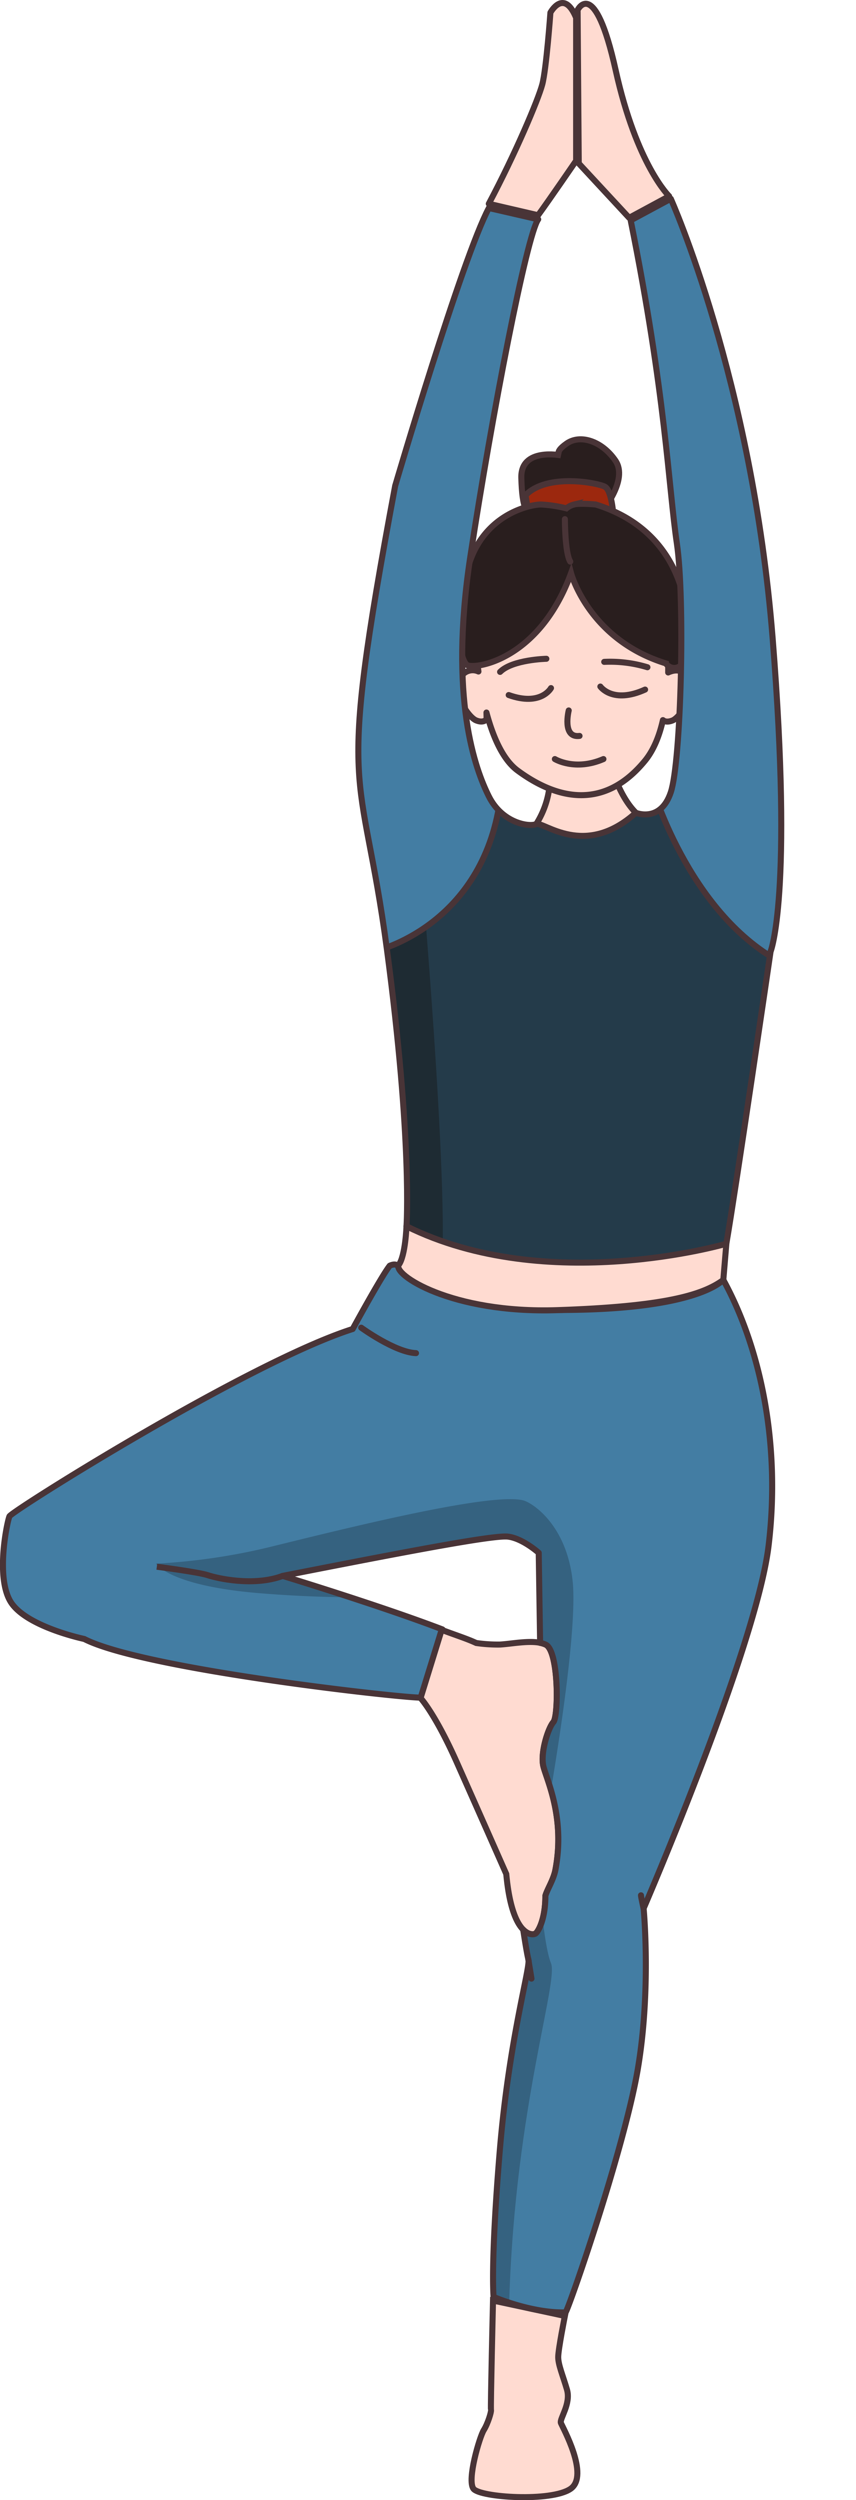 <svg xmlns="http://www.w3.org/2000/svg" xmlns:xlink="http://www.w3.org/1999/xlink" viewBox="0 0 283.34 827.48"><defs><style>.cls-1,.cls-4{fill:#437da3;}.cls-1,.cls-10,.cls-11,.cls-2,.cls-3,.cls-7,.cls-8,.cls-9{stroke:#493437;stroke-width:2px;}.cls-1,.cls-7,.cls-9{stroke-linecap:round;stroke-linejoin:round;}.cls-13,.cls-2{fill:#243b4a;}.cls-10,.cls-11,.cls-2,.cls-3,.cls-8{stroke-miterlimit:10;}.cls-3,.cls-9{fill:#ffdbd1;}.cls-5{clip-path:url(#clip-path);}.cls-6{fill:#356280;}.cls-7,.cls-8{fill:none;}.cls-10{fill:#291e1e;}.cls-11{fill:#9c280e;}.cls-12{clip-path:url(#clip-path-2);}.cls-14{clip-path:url(#clip-path-3);}.cls-15{fill:#1e2b33;}</style><clipPath id="clip-path" transform="translate(-348.81 179.45)"><path class="cls-1" d="M588.21,244.13s-8,10.13-55,10c-36.25-.43-51.86-13.39-52.69-14.51s-2.71-.13-2.71-.13c-2.81,3.58-12.26,20.94-12.26,20.94-34.46,11-112.85,60.25-113.61,62s-4.85,20.94.76,28.85,24,11.75,24,11.75c19.65,10.07,105.12,19.52,111.36,19.41L495,360l.27.1c0-.14,0-.23,0-.23-20.94-8-52.91-17.72-52.91-17.72,41.62-8.17,69.7-13.53,74.55-13s10.22,5.36,10.22,5.36l.46,29.81a8.34,8.34,0,0,1,1.83.57c4.37,2,4.34,23.62,2.56,25.66s-4.34,10.22-3.32,14.56,7.32,16.89,4,34.34c-.63,3.31-2.72,6.45-3.32,8.59,0,7.92-2.42,11.86-3.23,12.47-.48.36-2.22.66-4.12-1.26.44,2.86,1.25,8,1.73,9.9.68,2.72-6.47,26.55-9.53,63.83s-2,47.83-2,47.83,12.68,5.45,23.83,5.1c.93-.85,19.23-53.53,23.83-80.08s2-53.62,2-53.62,37.28-86.3,41.36-120S600.55,266.6,588.21,244.13Z"/></clipPath><clipPath id="clip-path-2" transform="translate(-348.81 179.45)"><path class="cls-1" d="M570.85-113.66s26.89,59.92,33.7,145.36-.68,103.83-.68,103.83-11.57,79-14.64,96.68c0,0-59.23,17.36-105.87-5.78,0,0,2-27.92-6.47-91.58s-17.36-46.3,2.73-153.53c0,0,22.12-75.23,31-91.92l16.34,3.75c-3.75,5.11-15.32,64.68-22.47,111.66s1.7,70.47,6.13,79.32,13.27,10.21,15.66,9.19,16,11.57,33-3.75c0,0,8.17,3.41,11.57-6.8s4.77-63.66,2-82.39S569.15-49,557.57-106.51Z"/></clipPath><clipPath id="clip-path-3" transform="translate(-348.81 179.45)"><path class="cls-2" d="M564.38,80s11.92,42.22,42.56,58.9,21.78,72.85,21.78,72.85l2.39,62s-196.77-16-198.47-16,40.85-122.55,40.85-122.55,33.7-7.83,40.51-47.66S564.38,80,564.38,80Z"/></clipPath></defs><title>做瑜伽的女孩</title><g id="图层_6" data-name="图层 6"><path class="cls-3" d="M512,582s-.85,35.74-.68,36.25-1,4.43-2.38,6.64-5.62,16.51-3.41,19.41,25.88,4.42,32.17,0-2.72-20.43-3.23-21.79,3.4-6.3,2-11.07-2.89-8.17-2.89-10.72,2.21-13.62,2.21-13.62Z" transform="translate(-348.81 179.45)"/><path class="cls-3" d="M495,360c4.45,1.7,8.4,2.93,11.44,4.36a49.34,49.34,0,0,0,7.91.51c4.34-.25,11.23-1.78,15.06,0,4.37,2,4.34,23.62,2.56,25.66s-4.34,10.22-3.32,14.56,7.32,16.89,4,34.34c-.63,3.31-2.72,6.45-3.32,8.59,0,7.92-2.42,11.86-3.23,12.47-1,.77-7.79,1.28-9.71-19.66,0,0-9.19-20.81-16.34-36.89s-12-21.32-12-21.32" transform="translate(-348.81 179.45)"/><path class="cls-4" d="M588.21,244.13s-8,10.13-55,10c-36.25-.43-51.86-13.39-52.69-14.51s-2.71-.13-2.71-.13c-2.81,3.58-12.26,20.94-12.26,20.94-34.46,11-112.85,60.25-113.61,62s-4.85,20.94.76,28.85,24,11.75,24,11.75c19.65,10.07,105.12,19.52,111.36,19.41L495,360l.27.1c0-.14,0-.23,0-.23-20.94-8-52.91-17.72-52.91-17.72,41.62-8.17,69.7-13.53,74.55-13s10.22,5.36,10.22,5.36l.46,29.81a8.34,8.34,0,0,1,1.83.57c4.37,2,4.34,23.62,2.56,25.66s-4.34,10.22-3.32,14.56,7.32,16.89,4,34.34c-.63,3.31-2.72,6.45-3.32,8.59,0,7.92-2.42,11.86-3.23,12.47-.48.36-2.22.66-4.12-1.26.44,2.86,1.25,8,1.73,9.9.68,2.72-6.47,26.55-9.53,63.83s-2,47.83-2,47.83,12.68,5.45,23.83,5.1c.93-.85,19.23-53.53,23.83-80.08s2-53.62,2-53.62,37.28-86.3,41.36-120S600.55,266.6,588.21,244.13Z" transform="translate(-348.81 179.45)"/><g class="cls-5"><path class="cls-6" d="M530.17,418.77s10.21-56.68,8.17-75.07S525.17,318,522,317.15c-10.72-2.72-57.7,9-84.77,15.66a205.53,205.53,0,0,1-36.76,5.28s4.08,7.14,33.19,9.7a409.13,409.13,0,0,0,54.13,1l34.72,5.62Z" transform="translate(-348.81 179.45)"/><path class="cls-6" d="M527.11,441.74s1.53,22.47,4.08,28.6-11.74,47.49-13.79,110.81S460.21,525,460.21,525l29.11-56.17Z" transform="translate(-348.81 179.45)"/></g><path class="cls-7" d="M588.21,244.13s-8,10.13-55,10c-36.25-.43-51.86-13.39-52.69-14.51s-2.71-.13-2.71-.13c-2.81,3.58-12.26,20.94-12.26,20.94-34.46,11-112.85,60.25-113.61,62s-4.85,20.94.76,28.85,24,11.75,24,11.75c19.65,10.07,105.12,19.52,111.36,19.41L495,360l.27.1c0-.14,0-.23,0-.23-20.94-8-52.91-17.72-52.91-17.72,41.62-8.17,69.7-13.53,74.55-13s10.22,5.36,10.22,5.36l.46,29.81a8.34,8.34,0,0,1,1.83.57c4.37,2,4.34,23.62,2.56,25.66s-4.34,10.22-3.32,14.56,7.32,16.89,4,34.34c-.63,3.31-2.72,6.45-3.32,8.59,0,7.92-2.42,11.86-3.23,12.47-.48.36-2.22.66-4.12-1.26.44,2.86,1.25,8,1.73,9.9.68,2.72-6.47,26.55-9.53,63.83s-2,47.83-2,47.83,12.68,5.45,23.83,5.1c.93-.85,19.23-53.53,23.83-80.08s2-53.62,2-53.62,37.28-86.3,41.36-120S600.55,266.6,588.21,244.13Z" transform="translate(-348.81 179.45)"/><path class="cls-1" d="M585.86,239.85l-.38-.7Z" transform="translate(-348.81 179.45)"/><path class="cls-1" d="M587.16,242.22l-.17-.32Z" transform="translate(-348.81 179.45)"/><path class="cls-1" d="M587,241.9l-.86-1.57C586.43,240.88,586.72,241.42,587,241.9Z" transform="translate(-348.81 179.45)"/><path class="cls-1" d="M586.06,240.21l-.2-.36C585.93,240,586,240.09,586.06,240.21Z" transform="translate(-348.81 179.45)"/><path class="cls-1" d="M586.13,240.33l-.07-.12Z" transform="translate(-348.81 179.45)"/><path class="cls-1" d="M587.4,242.65l-.24-.43Z" transform="translate(-348.81 179.45)"/><path class="cls-1" d="M588.18,244.06c-.06-.1-.18-.31-.34-.61Z" transform="translate(-348.81 179.45)"/><path class="cls-1" d="M588.21,244.13l0-.07Z" transform="translate(-348.81 179.45)"/><path class="cls-1" d="M587.84,243.45l0-.08Z" transform="translate(-348.81 179.45)"/><path class="cls-1" d="M587.8,243.37l-.4-.72Z" transform="translate(-348.81 179.45)"/><path class="cls-1" d="M583.5,235.55l-.14-.26Z" transform="translate(-348.81 179.45)"/><path class="cls-1" d="M583.36,235.29l-.2-.36Z" transform="translate(-348.81 179.45)"/><path class="cls-1" d="M585.48,239.15q-.15-.28-.3-.54Z" transform="translate(-348.81 179.45)"/><path class="cls-1" d="M582.8,234.27Z" transform="translate(-348.81 179.45)"/><path class="cls-1" d="M583,234.63l-.2-.36C582.85,234.36,582.91,234.48,583,234.63Z" transform="translate(-348.81 179.45)"/><path class="cls-1" d="M583.16,234.93c-.06-.11-.12-.21-.16-.3Z" transform="translate(-348.81 179.45)"/><path class="cls-1" d="M585.18,238.61c-.07-.14-.14-.27-.22-.4C585,238.34,585.11,238.47,585.18,238.61Z" transform="translate(-348.81 179.45)"/><path class="cls-1" d="M585,238.21c-.38-.7-.7-1.29-1-1.79Z" transform="translate(-348.81 179.45)"/><path class="cls-1" d="M583.83,236.14l-.33-.59C583.6,235.74,583.71,235.93,583.83,236.14Z" transform="translate(-348.81 179.45)"/><path class="cls-1" d="M584,236.42l-.15-.28Z" transform="translate(-348.81 179.45)"/><path class="cls-8" d="M400.72,339.11s13.79,1.78,16.85,2.8,15.07,3.83,24.77.26" transform="translate(-348.81 179.45)"/><path class="cls-1" d="M468.38,260s11.24,8.17,18.13,8.42" transform="translate(-348.81 179.45)"/><path class="cls-3" d="M532.09,444.68" transform="translate(-348.81 179.45)"/><path class="cls-1" d="M561.83,452.21s-.85-3.83-.85-4.34" transform="translate(-348.81 179.45)"/><line class="cls-1" x1="174.9" y1="648.6" x2="175.92" y2="654.9"/><path class="cls-9" d="M552.3,77.66s2.38,7.32,7,11.91-25,17.37-25,17.37l-8-13.62a29.57,29.57,0,0,0,4.59-15.49C530.68,69.32,552.3,77.66,552.3,77.66Z" transform="translate(-348.81 179.45)"/><path class="cls-9" d="M576.57,44.83c-1.92-3.14-4.78-2.53-6.59-1.7a171.09,171.09,0,0,0-2.87-32.87S558.94-6.09,546-7.79s-26.21.34-33,10.9-6.47,33.7-6.47,33.7.16,2.4.65,6a4.55,4.55,0,0,0-5.93,2c-3,4.88,2.54,13.14,5.18,14.19s3.45-.47,3.45-.47l-.05-2.14c2.05,7.67,5.28,15.5,10.32,19.21C531.7,84.13,548,89.83,562.34,72.3c2.84-3.49,4.72-8.17,5.9-13.4.43.37,1.38.82,3.16.12C574,58,579.57,49.71,576.57,44.83Z" transform="translate(-348.81 179.45)"/><path class="cls-7" d="M548.81,39.62a42.38,42.38,0,0,1,14.3,1.78" transform="translate(-348.81 179.45)"/><path class="cls-7" d="M529.66,38.6s-11.23.25-15.32,4.34" transform="translate(-348.81 179.45)"/><path class="cls-7" d="M547.53,47.79s4.09,5.87,14.81,1" transform="translate(-348.81 179.45)"/><path class="cls-7" d="M531.19,48.3s-3.32,6.13-14,2.3" transform="translate(-348.81 179.45)"/><path class="cls-7" d="M537.06,55.7s-2.29,9.19,3.58,8.43" transform="translate(-348.81 179.45)"/><path class="cls-7" d="M532.47,71.79s6.64,4.08,16.08,0" transform="translate(-348.81 179.45)"/><path class="cls-10" d="M534.5-28.72s-13.44-2.73-13.13,7.49,1.52,12.59,6.87,15.49S545.64-3,545.64-3l2.3-7s9-10.55,4.58-17-11.61-8.85-16.19-5.62S534.5-28.72,534.5-28.72Z" transform="translate(-348.81 179.45)"/><path class="cls-11" d="M522.77-15.53s1.27,8.42,2.29,9.44,26.81-2.55,26.81-2.55-.51-8.42-2.81-9.7S529.91-22.94,522.77-15.53Z" transform="translate(-348.81 179.45)"/><path class="cls-10" d="M537.83,10.26s5.87,22,31.4,29.87a3.28,3.28,0,0,0,5.11.51c3.06-2.55,7.92-41.87-28.34-53.11,0,0-5.36-.51-7.15,0a6.11,6.11,0,0,0-2.55,1.28,44.68,44.68,0,0,0-8.43-1.28c-3.32,0-19.91,3.07-24.51,22.21s-2,29.37,0,30.9S527.11,39.62,537.83,10.26Z" transform="translate(-348.81 179.45)"/><path class="cls-9" d="M535.79-7.62s0,11.24,1.78,14.05" transform="translate(-348.81 179.45)"/><path class="cls-9" d="M483.36,226.43s-.34,9.7-2.55,12.76,17.19,16.17,52.42,15,48.17-4.94,55-10l1-11.92Z" transform="translate(-348.81 179.45)"/><path class="cls-9" d="M510.6-112c8.85-16.68,16.34-34.38,17.7-39.49S531-175.28,531-175.28s4.43-8.17,8.51,1.71v47.31s-8.85,12.94-12.59,18.05Z" transform="translate(-348.81 179.45)"/><path class="cls-4" d="M570.85-113.66s26.89,59.92,33.7,145.36-.68,103.83-.68,103.83-11.57,79-14.64,96.68c0,0-59.23,17.36-105.87-5.78,0,0,2-27.92-6.47-91.58s-17.36-46.3,2.73-153.53c0,0,22.12-75.23,31-91.92l16.34,3.75c-3.75,5.11-15.32,64.68-22.47,111.66s1.7,70.47,6.13,79.32,13.27,10.21,15.66,9.19,16,11.57,33-3.75c0,0,8.17,3.41,11.57-6.8s4.77-63.66,2-82.39S569.15-49,557.57-106.51Z" transform="translate(-348.81 179.45)"/><g class="cls-12"><path class="cls-13" d="M564.38,80s11.92,42.22,42.56,58.9,21.78,72.85,21.78,72.85l2.39,62s-196.77-16-198.47-16,40.85-122.55,40.85-122.55,33.7-7.83,40.51-47.66S564.38,80,564.38,80Z" transform="translate(-348.81 179.45)"/><g class="cls-14"><path class="cls-15" d="M488.4,109.83S499.13,233.4,494,246.68s-70.47-28.08-70.47-28.08l15.32-101.11Z" transform="translate(-348.81 179.45)"/></g><path class="cls-8" d="M564.38,80s11.92,42.22,42.56,58.9,21.78,72.85,21.78,72.85l2.39,62s-196.77-16-198.47-16,40.85-122.55,40.85-122.55,33.7-7.83,40.51-47.66S564.38,80,564.38,80Z" transform="translate(-348.81 179.45)"/></g><path class="cls-7" d="M570.85-113.66s26.89,59.92,33.7,145.36-.68,103.83-.68,103.83-11.57,79-14.64,96.68c0,0-59.23,17.36-105.87-5.78,0,0,2-27.92-6.47-91.58s-17.36-46.3,2.73-153.53c0,0,22.12-75.23,31-91.92l16.34,3.75c-3.75,5.11-15.32,64.68-22.47,111.66s1.7,70.47,6.13,79.32,13.27,10.21,15.66,9.19,16,11.57,33-3.75c0,0,8.17,3.41,11.57-6.8s4.77-63.66,2-82.39S569.15-49,557.57-106.51Z" transform="translate(-348.81 179.45)"/><path class="cls-9" d="M557.06-107.36l-16.68-18L540-176.13s5.62-11.57,12.6,19.92c6.94,31.32,17.7,41.7,17.7,41.7Z" transform="translate(-348.81 179.45)"/></g></svg>
